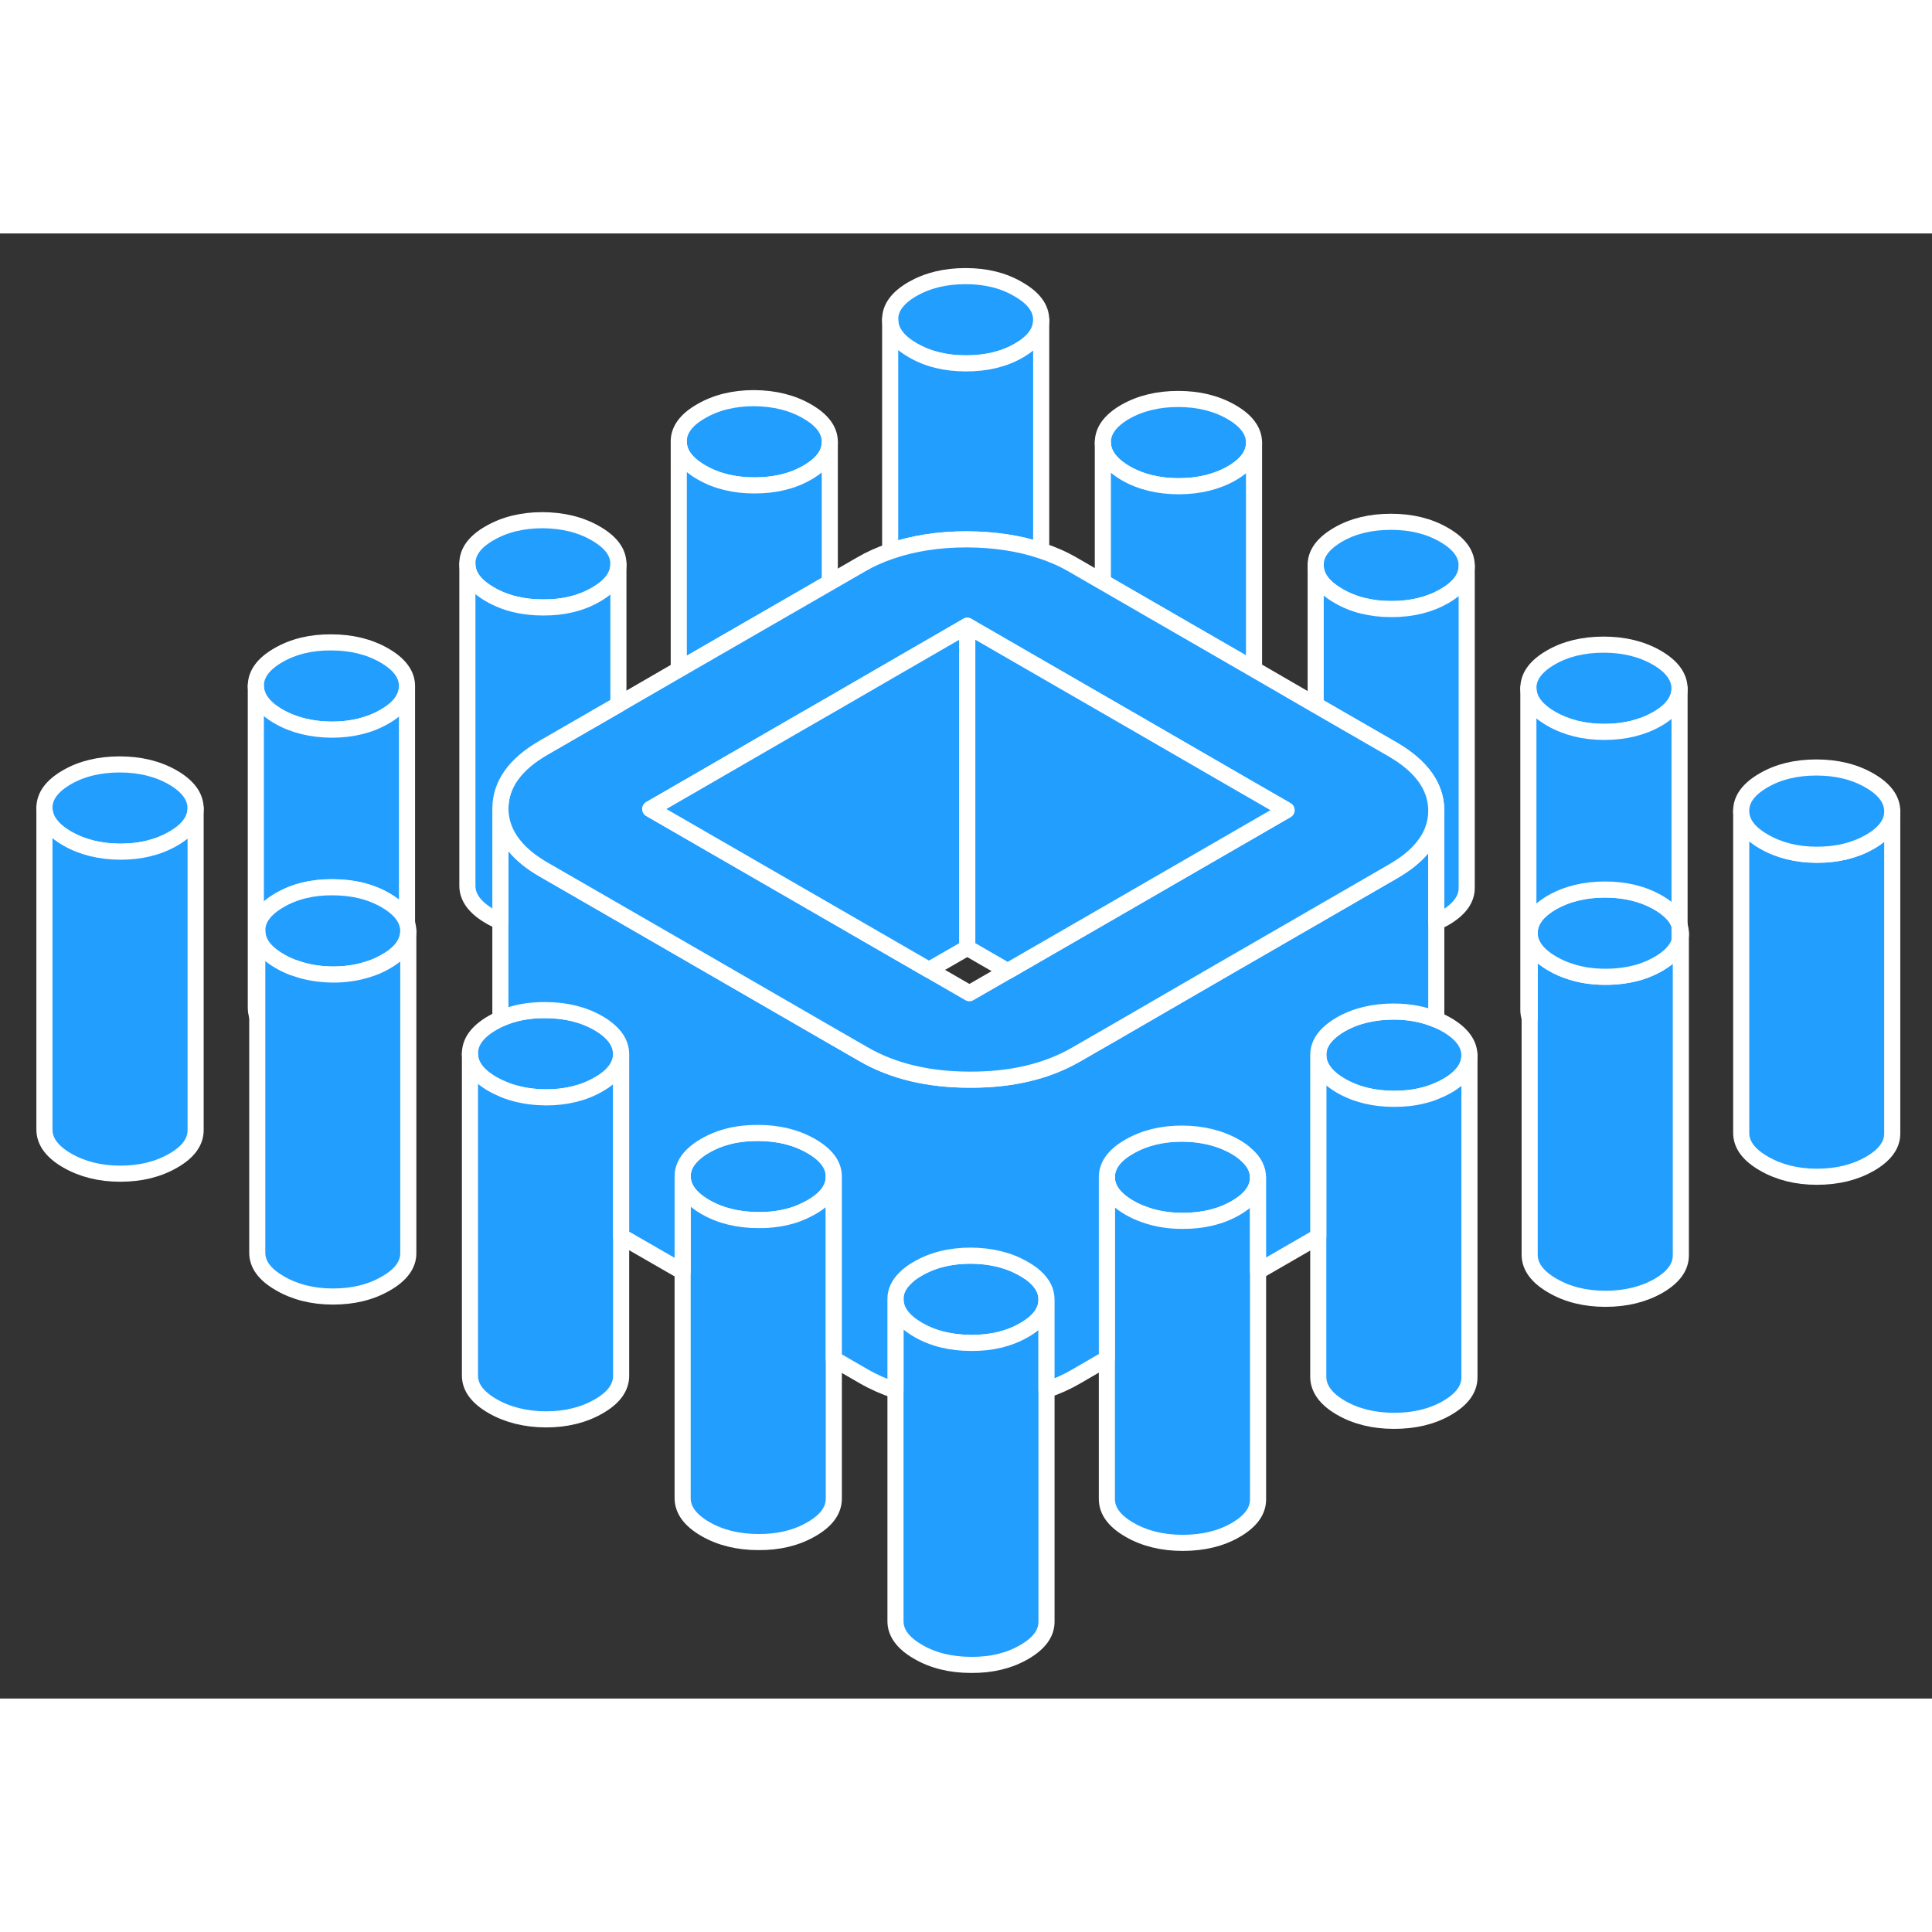 <svg width="48" height="48" viewBox="0 0 120 91" fill="#229EFF" xmlns="http://www.w3.org/2000/svg" stroke-width="1px" stroke-linecap="round" stroke-linejoin="round"><rect x="0" y="0" width="120" height="91" fill="#333333" stroke="none"/><path d="M117.53 35.91V55.89C117.54 56.62 117.07 57.25 116.14 57.79C115.21 58.32 114.12 58.59 112.85 58.59C111.59 58.59 110.49 58.31 109.56 57.77C108.62 57.23 108.15 56.6 108.15 55.87V35.87C108.15 36.6 108.62 37.23 109.56 37.77C110.49 38.31 111.59 38.58 112.85 38.59C114.12 38.59 115.21 38.32 116.14 37.79C117.06 37.26 117.53 36.63 117.53 35.91Z" stroke="white" stroke-linejoin="round"/><path d="M104.32 42.98V43.96C104.38 43.8 104.4 43.64 104.4 43.47C104.4 43.3 104.37 43.14 104.32 42.98Z" stroke="white" stroke-linejoin="round"/><path d="M117.53 35.89V35.91C117.53 36.63 117.06 37.26 116.14 37.79C115.21 38.32 114.12 38.59 112.85 38.59C111.59 38.59 110.49 38.31 109.56 37.77C108.62 37.23 108.15 36.6 108.15 35.87C108.14 35.14 108.61 34.51 109.54 33.97C110.47 33.43 111.56 33.17 112.82 33.17C114.08 33.17 115.19 33.44 116.12 33.98C117.06 34.52 117.53 35.16 117.53 35.89Z" stroke="white" stroke-linejoin="round"/><path d="M104.32 28.26C104.32 28.99 103.86 29.62 102.93 30.16C102 30.69 100.9 30.96 99.64 30.96C98.38 30.96 97.28 30.68 96.34 30.14C95.41 29.6 94.94 28.97 94.93 28.24C94.93 27.51 95.39 26.88 96.32 26.34C97.25 25.8 98.35 25.54 99.61 25.54C100.87 25.54 101.97 25.81 102.91 26.35C103.84 26.89 104.31 27.53 104.32 28.26Z" stroke="white" stroke-linejoin="round"/><path d="M77.89 13C77.89 13.73 77.43 14.36 76.5 14.9C75.57 15.43 74.47 15.7 73.21 15.7C71.95 15.7 70.85 15.43 69.91 14.89C68.98 14.34 68.51 13.71 68.5 12.98C68.5 12.25 68.96 11.62 69.89 11.08C70.82 10.55 71.92 10.28 73.18 10.28C74.44 10.28 75.54 10.55 76.48 11.09C77.42 11.63 77.89 12.27 77.89 13Z" stroke="white" stroke-linejoin="round"/><path d="M64.67 5.37V5.39C64.67 6.11 64.21 6.74 63.29 7.27C62.36 7.81 61.26 8.07 60 8.07C58.74 8.07 57.63 7.8 56.7 7.26C55.76 6.72 55.29 6.08 55.29 5.35C55.28 4.62 55.75 3.99 56.68 3.45C57.61 2.92 58.7 2.65 59.97 2.65C61.24 2.65 62.33 2.92 63.26 3.47C64.2 4.01 64.67 4.64 64.67 5.37Z" stroke="white" stroke-linejoin="round"/><path d="M51.54 12.95V12.97C51.54 13.69 51.07 14.32 50.15 14.85C49.22 15.39 48.13 15.65 46.86 15.65C45.59 15.65 44.5 15.38 43.57 14.84C42.63 14.3 42.16 13.66 42.16 12.93C42.15 12.21 42.62 11.57 43.55 11.04C44.48 10.5 45.57 10.23 46.84 10.23C48.1 10.24 49.2 10.51 50.13 11.05C51.07 11.59 51.54 12.22 51.54 12.95Z" stroke="white" stroke-linejoin="round"/><path d="M38.41 20.53V20.55C38.41 21.27 37.94 21.9 37.02 22.43C36.09 22.97 35 23.24 33.73 23.23C32.47 23.23 31.37 22.96 30.44 22.42C29.5 21.88 29.03 21.24 29.03 20.52C29.02 19.79 29.48 19.15 30.41 18.62C31.34 18.08 32.44 17.81 33.7 17.81C34.97 17.82 36.07 18.09 37 18.63C37.94 19.17 38.41 19.8 38.41 20.53Z" stroke="white" stroke-linejoin="round"/><path d="M12.15 35.7C12.15 36.42 11.69 37.06 10.76 37.59C9.83 38.13 8.73 38.4 7.47 38.4C6.21 38.4 5.11 38.12 4.17 37.58C3.24 37.04 2.77 36.41 2.76 35.68C2.76 34.95 3.22 34.32 4.15 33.78C5.08 33.24 6.18 32.98 7.44 32.98C8.7 32.98 9.8 33.25 10.74 33.79C11.67 34.33 12.14 34.97 12.15 35.7Z" stroke="white" stroke-linejoin="round"/><path d="M25.28 28.11C25.28 28.84 24.82 29.48 23.89 30.01C22.96 30.55 21.86 30.82 20.6 30.82C19.34 30.81 18.24 30.54 17.3 30C16.37 29.46 15.9 28.83 15.89 28.1C15.89 27.37 16.35 26.74 17.28 26.2C18.21 25.66 19.31 25.39 20.57 25.4C21.83 25.4 22.93 25.67 23.87 26.21C24.81 26.75 25.28 27.39 25.28 28.11Z" stroke="white" stroke-linejoin="round"/><path d="M38.58 50.95C38.58 51.68 38.12 52.32 37.19 52.85C36.26 53.39 35.16 53.66 33.9 53.66C33.2 53.65 32.56 53.57 31.96 53.4C31.65 53.32 31.36 53.21 31.08 53.08C30.92 53.01 30.76 52.93 30.6 52.84C29.66 52.3 29.19 51.67 29.19 50.94C29.19 50.21 29.65 49.58 30.58 49.04C30.74 48.95 30.91 48.86 31.08 48.78C31.9 48.41 32.83 48.23 33.87 48.24C35.13 48.24 36.23 48.51 37.17 49.05C37.45 49.21 37.68 49.38 37.88 49.56C38.34 49.98 38.57 50.44 38.58 50.95Z" stroke="white" stroke-linejoin="round"/><path d="M51.79 58.58C51.79 59.31 51.33 59.95 50.4 60.48C50.08 60.66 49.74 60.82 49.39 60.94C48.7 61.17 47.94 61.29 47.11 61.28C45.85 61.28 44.75 61.01 43.81 60.47C42.88 59.93 42.41 59.3 42.4 58.57C42.4 58.09 42.6 57.65 43 57.26C43.21 57.05 43.47 56.85 43.79 56.67C44.72 56.13 45.82 55.86 47.08 55.87C48.35 55.87 49.44 56.14 50.38 56.68C51.32 57.22 51.79 57.85 51.79 58.58Z" stroke="white" stroke-linejoin="round"/><path d="M64.999 66.21V66.23C64.999 66.95 64.54 67.58 63.62 68.11C62.69 68.65 61.59 68.92 60.33 68.91C59.059 68.91 57.959 68.64 57.029 68.1C56.09 67.56 55.62 66.92 55.62 66.2C55.609 65.72 55.819 65.28 56.219 64.89C56.429 64.67 56.69 64.48 57.01 64.3C57.94 63.76 59.029 63.49 60.3 63.49C61.559 63.5 62.66 63.77 63.59 64.31C63.87 64.47 64.12 64.64 64.309 64.82C64.769 65.24 64.999 65.7 64.999 66.21Z" stroke="white" stroke-linejoin="round"/><path d="M78.14 58.63C78.14 59.36 77.68 59.99 76.75 60.53C75.82 61.07 74.72 61.33 73.46 61.33C72.58 61.33 71.78 61.2 71.06 60.93C70.74 60.82 70.44 60.68 70.16 60.52C69.22 59.98 68.75 59.34 68.75 58.61C68.75 57.88 69.21 57.25 70.14 56.72C71.07 56.18 72.17 55.91 73.43 55.91C74.69 55.92 75.79 56.19 76.73 56.73C77.01 56.89 77.24 57.06 77.44 57.25C77.9 57.66 78.13 58.12 78.14 58.63Z" stroke="white" stroke-linejoin="round"/><path d="M91.27 51.05C91.27 51.78 90.81 52.41 89.88 52.95C89.67 53.07 89.44 53.18 89.21 53.27C88.94 53.39 88.65 53.48 88.35 53.55C87.8 53.69 87.22 53.75 86.59 53.75C85.33 53.75 84.23 53.48 83.29 52.94C82.36 52.4 81.89 51.76 81.88 51.03C81.88 50.55 82.08 50.11 82.48 49.72C82.69 49.51 82.95 49.32 83.27 49.13C84.2 48.6 85.3 48.33 86.56 48.33C87.54 48.33 88.42 48.5 89.21 48.83C89.43 48.92 89.65 49.03 89.86 49.15C90.79 49.69 91.26 50.32 91.27 51.05Z" stroke="white" stroke-linejoin="round"/><path d="M91.1 20.63V20.65C91.1 21.37 90.63 22 89.71 22.53C88.78 23.06 87.69 23.33 86.43 23.33C85.17 23.33 84.06 23.06 83.13 22.51C82.19 21.97 81.72 21.34 81.72 20.61C81.71 19.88 82.18 19.25 83.11 18.71C84.04 18.17 85.13 17.91 86.4 17.91C87.67 17.91 88.76 18.18 89.69 18.72C90.63 19.26 91.1 19.9 91.1 20.63Z" stroke="white" stroke-linejoin="round"/><path d="M104.4 43.47V63.47C104.4 64.2 103.94 64.83 103.01 65.37C102.08 65.9 100.98 66.17 99.72 66.17C98.46 66.17 97.36 65.9 96.42 65.35C95.49 64.81 95.02 64.18 95.01 63.45V43.45C95.02 44.18 95.49 44.81 96.42 45.35C96.76 45.55 97.12 45.71 97.5 45.83C98.17 46.06 98.91 46.17 99.72 46.17C100.48 46.17 101.19 46.07 101.83 45.88C102.25 45.75 102.64 45.58 103.01 45.37C103.73 44.95 104.16 44.49 104.32 43.96C104.38 43.8 104.4 43.64 104.4 43.47Z" stroke="white" stroke-linejoin="round"/><path d="M104.32 42.98V43.96C104.16 44.49 103.73 44.95 103.01 45.37C102.64 45.58 102.25 45.75 101.83 45.88C101.19 46.07 100.48 46.17 99.72 46.17C98.91 46.17 98.17 46.06 97.5 45.83C97.12 45.71 96.76 45.55 96.42 45.35C95.49 44.81 95.02 44.18 95.01 43.45C95.01 42.72 95.47 42.09 96.4 41.55C97.33 41.02 98.43 40.75 99.69 40.75C100.95 40.75 102.05 41.02 102.99 41.56C103.71 41.98 104.16 42.45 104.32 42.98Z" stroke="white" stroke-linejoin="round"/><path d="M104.32 28.26V42.98C104.16 42.45 103.71 41.98 102.99 41.56C102.05 41.02 100.95 40.75 99.69 40.75C98.43 40.75 97.33 41.02 96.4 41.55C95.47 42.09 95.01 42.72 95.01 43.45V48.73C94.96 48.57 94.93 48.41 94.93 48.24V28.24C94.94 28.97 95.41 29.6 96.34 30.14C97.28 30.68 98.38 30.96 99.64 30.96C100.9 30.96 102 30.69 102.93 30.16C103.86 29.62 104.32 28.99 104.32 28.26Z" stroke="white" stroke-linejoin="round"/><path d="M91.27 51.05V71.05C91.27 71.78 90.81 72.41 89.88 72.95C88.95 73.49 87.85 73.75 86.59 73.75C85.33 73.75 84.23 73.48 83.29 72.94C82.36 72.4 81.89 71.76 81.88 71.03V51.03C81.89 51.76 82.36 52.4 83.29 52.94C84.23 53.48 85.33 53.75 86.59 53.75C87.22 53.75 87.8 53.69 88.35 53.55C88.65 53.48 88.94 53.39 89.21 53.27C89.44 53.18 89.67 53.07 89.88 52.95C90.81 52.41 91.27 51.78 91.27 51.05Z" stroke="white" stroke-linejoin="round"/><path d="M78.14 58.63V78.63C78.14 79.36 77.68 79.99 76.75 80.53C75.82 81.07 74.72 81.33 73.46 81.33C72.2 81.33 71.1 81.06 70.16 80.52C69.22 79.98 68.75 79.34 68.75 78.61V58.61C68.75 59.34 69.22 59.98 70.16 60.52C70.44 60.68 70.74 60.82 71.06 60.93C71.78 61.2 72.58 61.33 73.46 61.33C74.72 61.33 75.82 61.07 76.75 60.53C77.68 59.99 78.14 59.36 78.14 58.63Z" stroke="white" stroke-linejoin="round"/><path d="M65 66.23V86.21C65.01 86.94 64.55 87.57 63.62 88.11C62.69 88.65 61.59 88.92 60.33 88.91C59.06 88.91 57.96 88.64 57.03 88.1C56.09 87.56 55.62 86.92 55.62 86.2V66.2C55.62 66.92 56.09 67.56 57.03 68.1C57.96 68.64 59.06 68.91 60.33 68.91C61.59 68.92 62.69 68.65 63.62 68.11C64.54 67.58 65 66.95 65 66.23Z" stroke="white" stroke-linejoin="round"/><path d="M51.79 58.58V78.58C51.79 79.31 51.33 79.95 50.4 80.48C49.47 81.02 48.37 81.29 47.11 81.28C45.85 81.28 44.75 81.01 43.81 80.47C42.88 79.93 42.41 79.3 42.4 78.57V58.57C42.41 59.3 42.88 59.93 43.81 60.47C44.75 61.01 45.85 61.28 47.11 61.28C47.94 61.29 48.7 61.17 49.39 60.94C49.74 60.82 50.08 60.66 50.4 60.48C51.33 59.95 51.79 59.31 51.79 58.58Z" stroke="white" stroke-linejoin="round"/><path d="M38.58 50.95V70.95C38.58 71.68 38.12 72.32 37.19 72.85C36.26 73.39 35.16 73.66 33.9 73.66C32.64 73.65 31.54 73.38 30.6 72.84C29.66 72.3 29.19 71.67 29.19 70.94V50.94C29.19 51.67 29.66 52.3 30.6 52.84C30.76 52.93 30.92 53.01 31.08 53.08C31.36 53.21 31.65 53.32 31.96 53.4C32.56 53.57 33.2 53.65 33.9 53.66C35.16 53.66 36.26 53.39 37.19 52.85C38.12 52.32 38.58 51.68 38.58 50.95Z" stroke="white" stroke-linejoin="round"/><path d="M89.21 35.86V48.83C88.42 48.5 87.54 48.33 86.56 48.33C85.3 48.33 84.2 48.6 83.27 49.13C82.95 49.32 82.69 49.51 82.48 49.72C82.08 50.11 81.88 50.55 81.88 51.03V62.31L78.14 64.47V58.63C78.13 58.12 77.9 57.66 77.44 57.25C77.24 57.06 77.01 56.89 76.73 56.73C75.79 56.19 74.69 55.92 73.43 55.91C72.17 55.91 71.07 56.18 70.14 56.72C69.21 57.25 68.75 57.89 68.75 58.61V69.89L66.82 71.01C66.25 71.34 65.65 71.61 65 71.83V66.21C65 65.7 64.77 65.24 64.31 64.82C64.12 64.64 63.87 64.47 63.59 64.31C62.66 63.77 61.56 63.5 60.3 63.49C59.03 63.49 57.94 63.76 57.01 64.3C56.69 64.48 56.429 64.67 56.219 64.89C55.819 65.28 55.61 65.72 55.62 66.2V71.86C54.92 71.63 54.26 71.34 53.64 70.98L51.79 69.91V58.58C51.79 57.85 51.32 57.22 50.38 56.68C49.44 56.14 48.35 55.87 47.08 55.87C45.82 55.86 44.72 56.13 43.79 56.67C43.47 56.85 43.21 57.05 43 57.26C42.6 57.65 42.4 58.09 42.4 58.57V64.49L38.58 62.29V50.95C38.57 50.44 38.34 49.98 37.88 49.56C37.68 49.38 37.45 49.21 37.17 49.05C36.23 48.51 35.13 48.24 33.87 48.24C32.83 48.23 31.9 48.41 31.08 48.78V35.73C31.09 36.56 31.37 37.32 31.93 38.01C32.38 38.57 33.01 39.08 33.82 39.54L37.81 41.84L44.53 45.72L51.14 49.54L53.64 50.98C55.46 52.03 57.66 52.56 60.24 52.56C62.82 52.57 65.01 52.05 66.82 51.01L69.2 49.64L75.76 45.84L82.409 42L86.51 39.63C87.29 39.18 87.9 38.7 88.34 38.16C88.92 37.47 89.21 36.69 89.21 35.86Z" stroke="white" stroke-linejoin="round"/><path d="M91.1 20.65V40.63C91.11 41.36 90.64 41.99 89.71 42.53C89.55 42.62 89.38 42.7 89.21 42.78V35.84C89.2 34.35 88.29 33.08 86.47 32.03L81.72 29.29V20.61C81.72 21.34 82.19 21.97 83.13 22.51C84.06 23.06 85.16 23.33 86.43 23.33C87.7 23.33 88.78 23.06 89.71 22.53C90.63 22 91.1 21.37 91.1 20.65Z" stroke="white" stroke-linejoin="round"/><path d="M77.89 13V27.07L68.5 21.65V12.98C68.51 13.71 68.98 14.34 69.91 14.89C70.85 15.43 71.95 15.7 73.21 15.7C74.47 15.7 75.57 15.43 76.5 14.9C77.43 14.36 77.89 13.73 77.89 13Z" stroke="white" stroke-linejoin="round"/><path d="M64.67 5.39V19.7C63.3 19.24 61.76 19.01 60.06 19C58.29 19 56.7 19.25 55.29 19.74V5.35C55.29 6.08 55.76 6.72 56.7 7.26C57.63 7.8 58.73 8.07 60 8.07C61.27 8.07 62.36 7.81 63.29 7.27C64.21 6.74 64.67 6.11 64.67 5.39Z" stroke="white" stroke-linejoin="round"/><path d="M51.54 12.97V21.68L42.16 27.09V12.93C42.16 13.66 42.63 14.3 43.57 14.84C44.5 15.38 45.6 15.65 46.86 15.65C48.12 15.65 49.22 15.39 50.15 14.85C51.07 14.32 51.54 13.69 51.54 12.97Z" stroke="white" stroke-linejoin="round"/><path d="M86.469 32.03L81.719 29.29L77.89 27.07L68.5 21.65L66.65 20.58C66.03 20.22 65.37 19.93 64.67 19.7C63.3 19.24 61.76 19.01 60.06 19C58.29 19 56.7 19.25 55.29 19.74C54.65 19.96 54.04 20.23 53.48 20.56L51.54 21.68L42.16 27.09L38.41 29.26L33.78 31.93C31.97 32.97 31.08 34.24 31.08 35.73C31.09 36.56 31.37 37.32 31.93 38.01C32.38 38.57 33.01 39.08 33.82 39.54L37.81 41.84L44.53 45.72L51.14 49.54L53.64 50.98C55.46 52.03 57.66 52.56 60.24 52.56C62.82 52.57 65.01 52.05 66.82 51.01L69.2 49.64L75.76 45.84L82.409 42L86.51 39.63C87.29 39.18 87.9 38.7 88.34 38.16C88.92 37.47 89.21 36.69 89.21 35.86V35.84C89.2 34.35 88.29 33.08 86.469 32.03ZM69.159 42.03L62.59 45.82L60.21 47.19L57.7 45.74L51.099 41.93L40.39 35.75L42.849 34.33L49.23 30.64L51.54 29.31L55.98 26.74L60.08 24.37L64.08 26.68L68.5 29.23L70.909 30.62L77.29 34.31L79.909 35.82L69.159 42.03Z" stroke="white" stroke-linejoin="round"/><path d="M38.41 20.55V29.26L33.78 31.93C31.97 32.97 31.08 34.24 31.08 35.73V42.73C30.86 42.64 30.64 42.54 30.44 42.42C29.5 41.88 29.03 41.24 29.03 40.52V20.52C29.03 21.24 29.5 21.88 30.44 22.42C31.37 22.96 32.47 23.23 33.73 23.23C35 23.24 36.09 22.97 37.02 22.43C37.94 21.9 38.41 21.27 38.41 20.55Z" stroke="white" stroke-linejoin="round"/><path d="M60.08 24.37V44.37L57.7 45.74L51.1 41.93L40.39 35.75L42.85 34.33L49.23 30.64L51.54 29.31L55.98 26.74L60.08 24.37Z" stroke="white" stroke-linejoin="round"/><path d="M79.909 35.82L69.159 42.03L62.59 45.82L60.08 44.37V24.37L64.08 26.68L68.5 29.23L70.909 30.62L77.29 34.31L79.909 35.82Z" stroke="white" stroke-linejoin="round"/><path d="M25.28 28.11V42.84C25.12 42.31 24.67 41.84 23.95 41.42C23.02 40.88 21.92 40.61 20.65 40.61C19.39 40.6 18.3 40.87 17.37 41.41C16.44 41.95 15.97 42.58 15.98 43.31V48.63C15.92 48.46 15.89 48.28 15.89 48.1V28.1C15.9 28.83 16.37 29.46 17.3 30C18.24 30.54 19.34 30.81 20.6 30.82C21.86 30.82 22.96 30.55 23.89 30.01C24.82 29.48 25.28 28.84 25.28 28.11Z" stroke="white" stroke-linejoin="round"/><path d="M25.36 43.33V43.35C25.36 43.51 25.33 43.67 25.28 43.83C25.12 44.35 24.68 44.82 23.97 45.22C23.6 45.44 23.2 45.61 22.78 45.73C22.14 45.93 21.44 46.03 20.68 46.03C19.88 46.03 19.14 45.91 18.47 45.68C18.09 45.57 17.73 45.41 17.39 45.21C16.45 44.67 15.98 44.04 15.98 43.31C15.97 42.58 16.44 41.95 17.37 41.41C18.3 40.87 19.39 40.6 20.65 40.61C21.92 40.61 23.02 40.88 23.95 41.42C24.67 41.84 25.12 42.31 25.28 42.84C25.33 43 25.36 43.16 25.36 43.33Z" stroke="white" stroke-linejoin="round"/><path d="M25.36 43.35V63.33C25.369 64.05 24.899 64.69 23.97 65.22C23.04 65.76 21.95 66.03 20.68 66.03C19.419 66.03 18.32 65.75 17.39 65.21C16.45 64.67 15.979 64.04 15.979 63.31V43.31C15.979 44.04 16.45 44.67 17.39 45.21C17.73 45.41 18.09 45.57 18.47 45.68C19.14 45.91 19.88 46.02 20.68 46.03C21.439 46.03 22.14 45.93 22.779 45.73C23.2 45.61 23.599 45.44 23.97 45.22C24.68 44.82 25.119 44.35 25.279 43.83C25.329 43.67 25.36 43.51 25.36 43.35Z" stroke="white" stroke-linejoin="round"/><path d="M12.15 35.7V55.7C12.15 56.42 11.69 57.06 10.76 57.59C9.83 58.13 8.73 58.4 7.47 58.4C6.21 58.4 5.11 58.12 4.17 57.58C3.24 57.04 2.77 56.41 2.76 55.68V35.68C2.77 36.41 3.24 37.04 4.17 37.58C5.11 38.12 6.21 38.39 7.47 38.4C8.73 38.4 9.83 38.13 10.76 37.59C11.69 37.06 12.15 36.42 12.15 35.7Z" stroke="white" stroke-linejoin="round"/></svg>